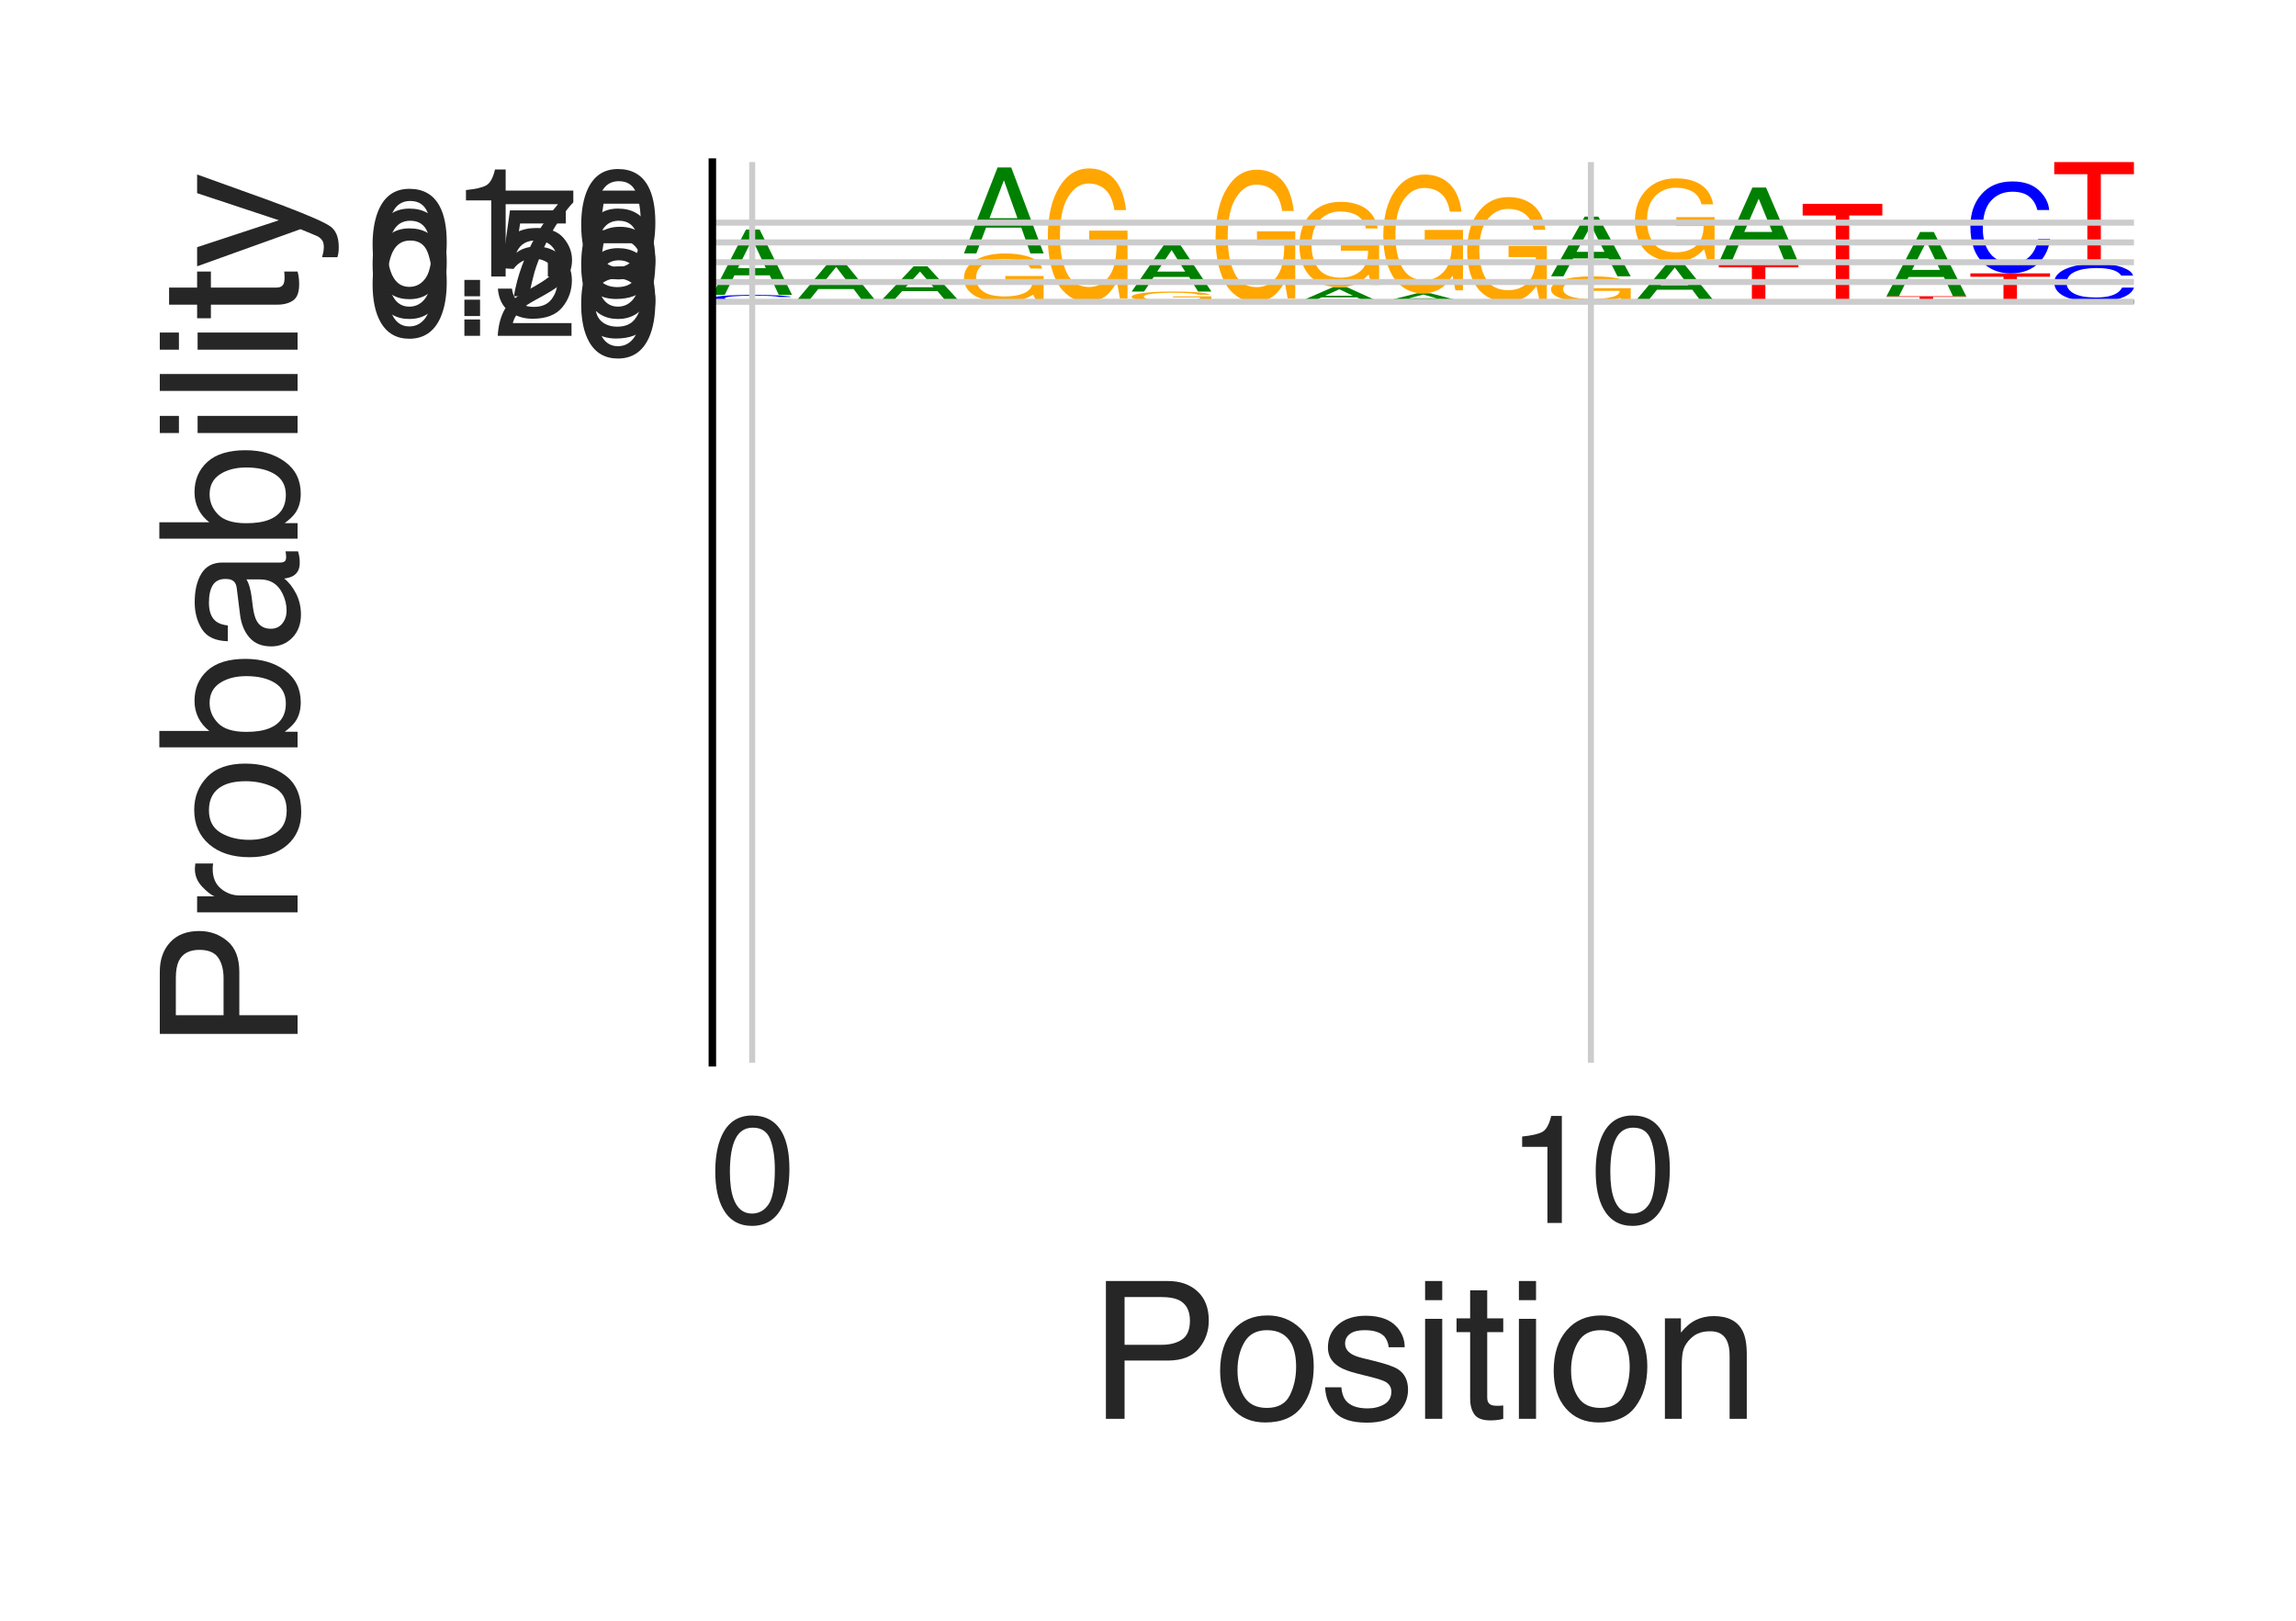 <?xml version="1.0" encoding="utf-8" standalone="no"?>
<!DOCTYPE svg PUBLIC "-//W3C//DTD SVG 1.1//EN"
  "http://www.w3.org/Graphics/SVG/1.1/DTD/svg11.dtd">
<svg height="216pt" version="1.1" viewBox="0 0 306 216" width="306pt" xmlns="http://www.w3.org/2000/svg" xmlns:xlink="http://www.w3.org/1999/xlink">
 <defs>
  <style type="text/css">*{stroke-linecap:butt;stroke-linejoin:round;}</style>
 </defs>
 <g id="figure_1">
  <g id="patch_1">
   <path d="M 0 216 
L 306 216 
L 306 0 
L 0 0 
z
" style="fill:#ffffff;"/>
  </g>
  <g id="axes_1">
   <g id="patch_2">
    <path d="M 94.94 141.64 
L 284.4 141.64 
L 284.4 21.6 
L 94.94 21.6 
z
" style="fill:#ffffff;"/>
   </g>
   <g id="line2d_1">
    <path clip-path="url(#p1df27d1eb1)" d="M 94.94 40.218 
L 284.4 40.218 
" style="fill:none;stroke:#000000;stroke-linecap:round;stroke-width:0.5;"/>
   </g>
   <g id="patch_3">
    <path clip-path="url(#p1df27d1eb1)" d="M 100.523 39.302 
Q 102.797 39.302 104.051 39.389 
Q 105.306 39.476 105.444 39.587 
L 103.864 39.587 
Q 103.595 39.503 102.792 39.454 
Q 101.989 39.405 100.539 39.405 
Q 98.771 39.405 97.683 39.495 
Q 96.596 39.585 96.596 39.772 
Q 96.596 39.924 97.576 40.02 
Q 98.56 40.115 100.508 40.115 
Q 102.299 40.115 103.238 40.014 
Q 103.733 39.962 103.978 39.876 
L 105.559 39.876 
Q 105.347 40.013 104.158 40.106 
Q 102.732 40.218 100.312 40.218 
Q 98.226 40.218 96.807 40.126 
Q 94.94 40.005 94.94 39.751 
Q 94.94 39.559 96.343 39.436 
Q 97.858 39.302 100.523 39.302 
z
M 100.197 39.302 
L 100.197 39.302 
z
" style="fill:#0000ff;"/>
   </g>
   <g id="patch_4">
    <path clip-path="url(#p1df27d1eb1)" d="M 102.068 35.735 
L 100.261 31.888 
L 98.34 35.735 
L 102.068 35.735 
z
M 99.419 30.595 
L 101.241 30.595 
L 105.559 39.302 
L 103.791 39.302 
L 102.586 36.694 
L 97.879 36.694 
L 96.591 39.302 
L 94.94 39.302 
L 99.419 30.595 
z
M 100.253 30.595 
L 100.253 30.595 
z
" style="fill:#008000;"/>
   </g>
   <g id="patch_5">
    <path clip-path="url(#p1df27d1eb1)" d="M 116.736 40.116 
L 116.736 40.128 
L 112.326 40.128 
L 112.326 40.218 
L 110.528 40.218 
L 110.528 40.128 
L 106.118 40.128 
L 106.118 40.116 
L 116.736 40.116 
z
" style="fill:#ff0000;"/>
   </g>
   <g id="patch_6">
    <path clip-path="url(#p1df27d1eb1)" d="M 113.245 37.933 
L 111.439 35.579 
L 109.518 37.933 
L 113.245 37.933 
z
M 110.596 34.787 
L 112.418 34.787 
L 116.736 40.116 
L 114.969 40.116 
L 113.763 38.52 
L 109.057 38.52 
L 107.769 40.116 
L 106.118 40.116 
L 110.596 34.787 
z
M 111.431 34.787 
L 111.431 34.787 
z
" style="fill:#008000;"/>
   </g>
   <g id="patch_7">
    <path clip-path="url(#p1df27d1eb1)" d="M 124.423 38.28 
L 122.616 36.19 
L 120.696 38.28 
L 124.423 38.28 
z
M 121.774 35.487 
L 123.596 35.487 
L 127.914 40.218 
L 126.146 40.218 
L 124.941 38.801 
L 120.234 38.801 
L 118.946 40.218 
L 117.295 40.218 
L 121.774 35.487 
z
M 122.608 35.487 
L 122.608 35.487 
z
" style="fill:#008000;"/>
   </g>
   <g id="patch_8">
    <path clip-path="url(#p1df27d1eb1)" d="M 133.949 33.781 
Q 135.587 33.781 136.782 34.115 
Q 138.514 34.593 138.902 35.792 
L 137.344 35.792 
Q 137.058 35.122 136.165 34.815 
Q 135.271 34.509 133.909 34.509 
Q 132.296 34.509 131.192 35.147 
Q 130.088 35.784 130.088 37.046 
Q 130.088 38.136 130.997 38.821 
Q 131.909 39.505 133.964 39.505 
Q 135.539 39.505 136.572 39.026 
Q 137.605 38.545 137.628 37.469 
L 133.99 37.469 
L 133.99 36.783 
L 139.091 36.783 
L 139.091 40.056 
L 138.079 40.056 
L 137.699 39.268 
Q 136.901 39.731 136.284 39.91 
Q 135.246 40.218 133.648 40.218 
Q 131.584 40.218 130.096 39.515 
Q 128.473 38.631 128.473 37.091 
Q 128.473 35.555 130.055 34.648 
Q 131.559 33.781 133.949 33.781 
z
M 133.688 33.772 
L 133.688 33.772 
z
" style="fill:#ffa600;"/>
   </g>
   <g id="patch_9">
    <path clip-path="url(#p1df27d1eb1)" d="M 135.6 29.079 
L 133.794 24.02 
L 131.873 29.079 
L 135.6 29.079 
z
M 132.951 22.319 
L 134.773 22.319 
L 139.091 33.772 
L 137.324 33.772 
L 136.119 30.342 
L 131.412 30.342 
L 130.124 33.772 
L 128.473 33.772 
L 132.951 22.319 
z
M 133.786 22.319 
L 133.786 22.319 
z
" style="fill:#008000;"/>
   </g>
   <g id="patch_10">
    <path clip-path="url(#p1df27d1eb1)" d="M 145.127 22.449 
Q 146.765 22.449 147.96 23.368 
Q 149.692 24.689 150.079 27.999 
L 148.522 27.999 
Q 148.236 26.149 147.342 25.303 
Q 146.448 24.457 145.086 24.457 
Q 143.473 24.457 142.37 26.219 
Q 141.266 27.977 141.266 31.46 
Q 141.266 34.469 142.175 36.36 
Q 143.086 38.25 145.142 38.25 
Q 146.717 38.25 147.75 36.926 
Q 148.783 35.598 148.806 32.63 
L 145.167 32.63 
L 145.167 30.736 
L 150.269 30.736 
L 150.269 39.769 
L 149.256 39.769 
L 148.876 37.596 
Q 148.079 38.872 147.461 39.369 
Q 146.423 40.218 144.825 40.218 
Q 142.762 40.218 141.273 38.276 
Q 139.65 35.837 139.65 31.585 
Q 139.65 27.344 141.233 24.839 
Q 142.737 22.449 145.127 22.449 
z
M 144.866 22.423 
L 144.866 22.423 
z
" style="fill:#ffa600;"/>
   </g>
   <g id="patch_11">
    <path clip-path="url(#p1df27d1eb1)" d="M 156.304 38.857 
Q 157.942 38.857 159.138 38.927 
Q 160.869 39.028 161.257 39.282 
L 159.7 39.282 
Q 159.414 39.14 158.52 39.076 
Q 157.626 39.011 156.264 39.011 
Q 154.651 39.011 153.547 39.146 
Q 152.443 39.28 152.443 39.547 
Q 152.443 39.778 153.352 39.923 
Q 154.264 40.067 156.32 40.067 
Q 157.894 40.067 158.927 39.966 
Q 159.96 39.864 159.983 39.637 
L 156.345 39.637 
L 156.345 39.492 
L 161.447 39.492 
L 161.447 40.184 
L 160.434 40.184 
L 160.054 40.017 
Q 159.257 40.115 158.639 40.153 
Q 157.601 40.218 156.003 40.218 
Q 153.94 40.218 152.451 40.069 
Q 150.828 39.883 150.828 39.557 
Q 150.828 39.232 152.41 39.04 
Q 153.914 38.857 156.304 38.857 
z
M 156.044 38.855 
L 156.044 38.855 
z
" style="fill:#ffa600;"/>
   </g>
   <g id="patch_12">
    <path clip-path="url(#p1df27d1eb1)" d="M 157.955 36.196 
L 156.149 33.328 
L 154.228 36.196 
L 157.955 36.196 
z
M 155.307 32.364 
L 157.129 32.364 
L 161.447 38.855 
L 159.679 38.855 
L 158.474 36.911 
L 153.767 36.911 
L 152.479 38.855 
L 150.828 38.855 
L 155.307 32.364 
z
M 156.141 32.364 
L 156.141 32.364 
z
" style="fill:#008000;"/>
   </g>
   <g id="patch_13">
    <path clip-path="url(#p1df27d1eb1)" d="M 167.482 22.617 
Q 169.12 22.617 170.315 23.528 
Q 172.047 24.836 172.434 28.115 
L 170.877 28.115 
Q 170.591 26.282 169.697 25.444 
Q 168.804 24.606 167.441 24.606 
Q 165.829 24.606 164.725 26.351 
Q 163.621 28.093 163.621 31.543 
Q 163.621 34.524 164.53 36.396 
Q 165.441 38.269 167.497 38.269 
Q 169.072 38.269 170.105 36.957 
Q 171.138 35.642 171.161 32.702 
L 167.522 32.702 
L 167.522 30.826 
L 172.624 30.826 
L 172.624 39.774 
L 171.611 39.774 
L 171.232 37.62 
Q 170.434 38.885 169.816 39.377 
Q 168.778 40.218 167.181 40.218 
Q 165.117 40.218 163.628 38.294 
Q 162.005 35.879 162.005 31.667 
Q 162.005 27.466 163.588 24.985 
Q 165.092 22.617 167.482 22.617 
z
M 167.221 22.592 
L 167.221 22.592 
z
" style="fill:#ffa600;"/>
   </g>
   <g id="patch_14">
    <path clip-path="url(#p1df27d1eb1)" d="M 180.311 39.416 
L 178.504 38.552 
L 176.584 39.416 
L 180.311 39.416 
z
M 177.662 38.261 
L 179.484 38.261 
L 183.802 40.218 
L 182.034 40.218 
L 180.829 39.632 
L 176.122 39.632 
L 174.834 40.218 
L 173.183 40.218 
L 177.662 38.261 
z
M 178.496 38.261 
L 178.496 38.261 
z
" style="fill:#008000;"/>
   </g>
   <g id="patch_15">
    <path clip-path="url(#p1df27d1eb1)" d="M 178.66 26.9 
Q 180.298 26.9 181.493 27.488 
Q 183.225 28.332 183.612 30.449 
L 182.055 30.449 
Q 181.769 29.266 180.875 28.725 
Q 179.981 28.184 178.619 28.184 
Q 177.006 28.184 175.902 29.311 
Q 174.798 30.435 174.798 32.662 
Q 174.798 34.586 175.707 35.794 
Q 176.619 37.003 178.675 37.003 
Q 180.25 37.003 181.283 36.157 
Q 182.316 35.308 182.338 33.41 
L 178.7 33.41 
L 178.7 32.199 
L 183.802 32.199 
L 183.802 37.974 
L 182.789 37.974 
L 182.409 36.585 
Q 181.612 37.401 180.994 37.718 
Q 179.956 38.261 178.358 38.261 
Q 176.295 38.261 174.806 37.02 
Q 173.183 35.46 173.183 32.742 
Q 173.183 30.03 174.765 28.429 
Q 176.269 26.9 178.66 26.9 
z
M 178.399 26.884 
L 178.399 26.884 
z
" style="fill:#ffa600;"/>
   </g>
   <g id="patch_16">
    <path clip-path="url(#p1df27d1eb1)" d="M 191.488 39.755 
L 189.682 39.256 
L 187.761 39.755 
L 191.488 39.755 
z
M 188.839 39.088 
L 190.661 39.088 
L 194.979 40.218 
L 193.212 40.218 
L 192.007 39.88 
L 187.3 39.88 
L 186.012 40.218 
L 184.361 40.218 
L 188.839 39.088 
z
M 189.674 39.088 
L 189.674 39.088 
z
" style="fill:#008000;"/>
   </g>
   <g id="patch_17">
    <path clip-path="url(#p1df27d1eb1)" d="M 189.837 23.262 
Q 191.475 23.262 192.67 24.081 
Q 194.402 25.257 194.789 28.205 
L 193.232 28.205 
Q 192.946 26.558 192.052 25.804 
Q 191.159 25.051 189.797 25.051 
Q 188.184 25.051 187.08 26.62 
Q 185.976 28.186 185.976 31.288 
Q 185.976 33.968 186.885 35.652 
Q 187.796 37.335 189.852 37.335 
Q 191.427 37.335 192.46 36.156 
Q 193.493 34.973 193.516 32.33 
L 189.878 32.33 
L 189.878 30.643 
L 194.979 30.643 
L 194.979 38.688 
L 193.967 38.688 
L 193.587 36.752 
Q 192.789 37.889 192.171 38.331 
Q 191.133 39.088 189.536 39.088 
Q 187.472 39.088 185.984 37.358 
Q 184.361 35.186 184.361 31.399 
Q 184.361 27.622 185.943 25.391 
Q 187.447 23.262 189.837 23.262 
z
M 189.576 23.239 
L 189.576 23.239 
z
" style="fill:#ffa600;"/>
   </g>
   <g id="patch_18">
    <path clip-path="url(#p1df27d1eb1)" d="M 201.015 26.268 
Q 202.653 26.268 203.848 26.99 
Q 205.58 28.026 205.967 30.625 
L 204.41 30.625 
Q 204.124 29.173 203.23 28.509 
Q 202.336 27.844 200.974 27.844 
Q 199.361 27.844 198.257 29.228 
Q 197.154 30.608 197.154 33.343 
Q 197.154 35.705 198.063 37.189 
Q 198.974 38.673 201.03 38.673 
Q 202.605 38.673 203.638 37.634 
Q 204.671 36.591 204.694 34.261 
L 201.055 34.261 
L 201.055 32.774 
L 206.157 32.774 
L 206.157 39.866 
L 205.144 39.866 
L 204.764 38.159 
Q 203.967 39.161 203.349 39.551 
Q 202.311 40.218 200.713 40.218 
Q 198.65 40.218 197.161 38.693 
Q 195.538 36.779 195.538 33.441 
Q 195.538 30.111 197.121 28.145 
Q 198.625 26.268 201.015 26.268 
z
M 200.754 26.248 
L 200.754 26.248 
z
" style="fill:#ffa600;"/>
   </g>
   <g id="patch_19">
    <path clip-path="url(#p1df27d1eb1)" d="M 212.192 36.83 
Q 213.83 36.83 215.025 37.005 
Q 216.757 37.257 217.145 37.888 
L 215.588 37.888 
Q 215.301 37.535 214.408 37.374 
Q 213.514 37.213 212.152 37.213 
Q 210.539 37.213 209.435 37.549 
Q 208.331 37.884 208.331 38.548 
Q 208.331 39.122 209.24 39.482 
Q 210.152 39.843 212.207 39.843 
Q 213.782 39.843 214.815 39.59 
Q 215.848 39.337 215.871 38.771 
L 212.233 38.771 
L 212.233 38.41 
L 217.335 38.41 
L 217.335 40.133 
L 216.322 40.133 
L 215.942 39.718 
Q 215.144 39.961 214.527 40.056 
Q 213.489 40.218 211.891 40.218 
Q 209.827 40.218 208.339 39.848 
Q 206.716 39.383 206.716 38.572 
Q 206.716 37.763 208.298 37.286 
Q 209.802 36.83 212.192 36.83 
z
M 211.931 36.825 
L 211.931 36.825 
z
" style="fill:#ffa600;"/>
   </g>
   <g id="patch_20">
    <path clip-path="url(#p1df27d1eb1)" d="M 213.843 33.565 
L 212.037 30.051 
L 210.116 33.565 
L 213.843 33.565 
z
M 211.194 28.869 
L 213.017 28.869 
L 217.335 36.825 
L 215.567 36.825 
L 214.362 34.442 
L 209.655 34.442 
L 208.367 36.825 
L 206.716 36.825 
L 211.194 28.869 
z
M 212.029 28.869 
L 212.029 28.869 
z
" style="fill:#008000;"/>
   </g>
   <g id="patch_21">
    <path clip-path="url(#p1df27d1eb1)" d="M 225.021 38.021 
L 223.214 35.652 
L 221.294 38.021 
L 225.021 38.021 
z
M 222.372 34.855 
L 224.194 34.855 
L 228.512 40.218 
L 226.744 40.218 
L 225.539 38.612 
L 220.833 38.612 
L 219.544 40.218 
L 217.893 40.218 
L 222.372 34.855 
z
M 223.207 34.855 
L 223.207 34.855 
z
" style="fill:#008000;"/>
   </g>
   <g id="patch_22">
    <path clip-path="url(#p1df27d1eb1)" d="M 223.37 23.768 
Q 225.008 23.768 226.203 24.341 
Q 227.935 25.165 228.322 27.231 
L 226.765 27.231 
Q 226.479 26.077 225.585 25.549 
Q 224.691 25.021 223.329 25.021 
Q 221.717 25.021 220.613 26.12 
Q 219.509 27.217 219.509 29.391 
Q 219.509 31.268 220.418 32.447 
Q 221.329 33.627 223.385 33.627 
Q 224.96 33.627 225.993 32.801 
Q 227.026 31.972 227.049 30.12 
L 223.41 30.12 
L 223.41 28.938 
L 228.512 28.938 
L 228.512 34.575 
L 227.499 34.575 
L 227.12 33.219 
Q 226.322 34.015 225.704 34.325 
Q 224.666 34.855 223.069 34.855 
Q 221.005 34.855 219.516 33.643 
Q 217.893 32.122 217.893 29.469 
Q 217.893 26.822 219.476 25.26 
Q 220.98 23.768 223.37 23.768 
z
M 223.109 23.752 
L 223.109 23.752 
z
" style="fill:#ffa600;"/>
   </g>
   <g id="patch_23">
    <path clip-path="url(#p1df27d1eb1)" d="M 239.69 35.01 
L 239.69 35.63 
L 235.28 35.63 
L 235.28 40.218 
L 233.481 40.218 
L 233.481 35.63 
L 229.071 35.63 
L 229.071 35.01 
L 239.69 35.01 
z
" style="fill:#ff0000;"/>
   </g>
   <g id="patch_24">
    <path clip-path="url(#p1df27d1eb1)" d="M 236.198 30.907 
L 234.392 26.483 
L 232.471 30.907 
L 236.198 30.907 
z
M 233.55 24.996 
L 235.372 24.996 
L 239.69 35.01 
L 237.922 35.01 
L 236.717 32.01 
L 232.01 32.01 
L 230.722 35.01 
L 229.071 35.01 
L 233.55 24.996 
z
M 234.384 24.996 
L 234.384 24.996 
z
" style="fill:#008000;"/>
   </g>
   <g id="patch_25">
    <path clip-path="url(#p1df27d1eb1)" d="M 250.867 27.165 
L 250.867 28.72 
L 246.457 28.72 
L 246.457 40.218 
L 244.659 40.218 
L 244.659 28.72 
L 240.249 28.72 
L 240.249 27.165 
L 250.867 27.165 
z
" style="fill:#ff0000;"/>
   </g>
   <g id="patch_26">
    <path clip-path="url(#p1df27d1eb1)" d="M 262.045 39.482 
L 262.045 39.57 
L 257.635 39.57 
L 257.635 40.218 
L 255.836 40.218 
L 255.836 39.57 
L 251.426 39.57 
L 251.426 39.482 
L 262.045 39.482 
z
" style="fill:#ff0000;"/>
   </g>
   <g id="patch_27">
    <path clip-path="url(#p1df27d1eb1)" d="M 258.554 35.973 
L 256.747 32.19 
L 254.827 35.973 
L 258.554 35.973 
z
M 255.905 30.918 
L 257.727 30.918 
L 262.045 39.482 
L 260.277 39.482 
L 259.072 36.917 
L 254.365 36.917 
L 253.077 39.482 
L 251.426 39.482 
L 255.905 30.918 
z
M 256.739 30.918 
L 256.739 30.918 
z
" style="fill:#008000;"/>
   </g>
   <g id="patch_28">
    <path clip-path="url(#p1df27d1eb1)" d="M 273.222 36.433 
L 273.222 36.884 
L 268.812 36.884 
L 268.812 40.218 
L 267.014 40.218 
L 267.014 36.884 
L 262.604 36.884 
L 262.604 36.433 
L 273.222 36.433 
z
" style="fill:#ff0000;"/>
   </g>
   <g id="patch_29">
    <path clip-path="url(#p1df27d1eb1)" d="M 268.187 24.18 
Q 270.461 24.18 271.715 25.345 
Q 272.969 26.509 273.108 27.989 
L 271.527 27.989 
Q 271.259 26.866 270.456 26.21 
Q 269.652 25.551 268.203 25.551 
Q 266.434 25.551 265.347 26.76 
Q 264.26 27.966 264.26 30.459 
Q 264.26 32.505 265.24 33.777 
Q 266.223 35.046 268.171 35.046 
Q 269.963 35.046 270.902 33.708 
Q 271.397 33.004 271.642 31.853 
L 273.222 31.853 
Q 273.011 33.691 271.822 34.935 
Q 270.396 36.433 267.976 36.433 
Q 265.889 36.433 264.471 35.203 
Q 262.604 33.582 262.604 30.191 
Q 262.604 27.619 264.007 25.971 
Q 265.522 24.18 268.187 24.18 
z
M 267.861 24.18 
L 267.861 24.18 
z
" style="fill:#0000ff;"/>
   </g>
   <g id="patch_30">
    <path clip-path="url(#p1df27d1eb1)" d="M 279.364 35.159 
Q 281.638 35.159 282.893 35.64 
Q 284.147 36.121 284.285 36.732 
L 282.705 36.732 
Q 282.436 36.268 281.633 35.997 
Q 280.83 35.725 279.38 35.725 
Q 277.612 35.725 276.525 36.224 
Q 275.437 36.722 275.437 37.752 
Q 275.437 38.596 276.418 39.122 
Q 277.401 39.646 279.349 39.646 
Q 281.14 39.646 282.079 39.093 
Q 282.575 38.802 282.82 38.327 
L 284.4 38.327 
Q 284.189 39.086 283 39.6 
Q 281.573 40.218 279.153 40.218 
Q 277.067 40.218 275.648 39.711 
Q 273.781 39.041 273.781 37.641 
Q 273.781 36.579 275.184 35.899 
Q 276.699 35.159 279.364 35.159 
z
M 279.038 35.159 
L 279.038 35.159 
z
" style="fill:#0000ff;"/>
   </g>
   <g id="patch_31">
    <path clip-path="url(#p1df27d1eb1)" d="M 284.4 21.6 
L 284.4 23.216 
L 279.99 23.216 
L 279.99 35.159 
L 278.191 35.159 
L 278.191 23.216 
L 273.781 23.216 
L 273.781 21.6 
L 284.4 21.6 
z
" style="fill:#ff0000;"/>
   </g>
   <g id="patch_32">
    <path clip-path="url(#p1df27d1eb1)" d="M 100.416 42.597 
Q 102.055 42.597 103.25 42.474 
Q 104.981 42.297 105.369 41.854 
L 103.812 41.854 
Q 103.526 42.102 102.632 42.215 
Q 101.738 42.328 100.376 42.328 
Q 98.763 42.328 97.659 42.092 
Q 96.555 41.857 96.555 41.391 
Q 96.555 40.988 97.464 40.735 
Q 98.376 40.482 100.432 40.482 
Q 102.006 40.482 103.039 40.659 
Q 104.072 40.837 104.095 41.234 
L 100.457 41.234 
L 100.457 41.488 
L 105.559 41.488 
L 105.559 40.278 
L 104.546 40.278 
L 104.166 40.569 
Q 103.369 40.398 102.751 40.332 
Q 101.713 40.218 100.115 40.218 
Q 98.052 40.218 96.563 40.478 
Q 94.94 40.805 94.94 41.374 
Q 94.94 41.942 96.522 42.277 
Q 98.026 42.597 100.416 42.597 
z
M 100.156 42.6 
L 100.156 42.6 
z
" style="fill:none;opacity:0;"/>
   </g>
   <g id="patch_33">
    <path clip-path="url(#p1df27d1eb1)" d="M 105.559 60.397 
L 105.559 58.276 
L 101.149 58.276 
L 101.149 42.6 
L 99.35 42.6 
L 99.35 58.276 
L 94.94 58.276 
L 94.94 60.397 
L 105.559 60.397 
z
" style="fill:none;opacity:0;"/>
   </g>
   <g id="patch_34">
    <path clip-path="url(#p1df27d1eb1)" d="M 111.701 47.704 
Q 113.975 47.704 115.229 47.185 
Q 116.483 46.666 116.622 46.006 
L 115.041 46.006 
Q 114.773 46.507 113.969 46.799 
Q 113.166 47.093 111.716 47.093 
Q 109.948 47.093 108.861 46.554 
Q 107.773 46.016 107.773 44.904 
Q 107.773 43.992 108.754 43.425 
Q 109.737 42.859 111.685 42.859 
Q 113.477 42.859 114.415 43.455 
Q 114.911 43.769 115.156 44.283 
L 116.736 44.283 
Q 116.525 43.463 115.336 42.908 
Q 113.909 42.24 111.49 42.24 
Q 109.403 42.24 107.985 42.789 
Q 106.118 43.512 106.118 45.024 
Q 106.118 46.171 107.521 46.905 
Q 109.036 47.704 111.701 47.704 
z
M 111.375 47.704 
L 111.375 47.704 
z
" style="fill:none;opacity:0;"/>
   </g>
   <g id="patch_35">
    <path clip-path="url(#p1df27d1eb1)" d="M 111.594 42.237 
Q 113.232 42.237 114.427 42.133 
Q 116.159 41.983 116.546 41.607 
L 114.989 41.607 
Q 114.703 41.817 113.809 41.913 
Q 112.916 42.009 111.554 42.009 
Q 109.941 42.009 108.837 41.809 
Q 107.733 41.609 107.733 41.213 
Q 107.733 40.872 108.642 40.657 
Q 109.553 40.442 111.609 40.442 
Q 113.184 40.442 114.217 40.592 
Q 115.25 40.743 115.273 41.081 
L 111.635 41.081 
L 111.635 41.296 
L 116.736 41.296 
L 116.736 40.269 
L 115.724 40.269 
L 115.344 40.516 
Q 114.546 40.371 113.928 40.315 
Q 112.89 40.218 111.293 40.218 
Q 109.229 40.218 107.741 40.439 
Q 106.118 40.716 106.118 41.199 
Q 106.118 41.681 107.7 41.966 
Q 109.204 42.237 111.594 42.237 
z
M 111.333 42.24 
L 111.333 42.24 
z
" style="fill:none;opacity:0;"/>
   </g>
   <g id="patch_36">
    <path clip-path="url(#p1df27d1eb1)" d="M 122.878 46.494 
Q 125.152 46.494 126.407 46.035 
Q 127.661 45.578 127.799 44.995 
L 126.219 44.995 
Q 125.95 45.437 125.147 45.695 
Q 124.344 45.955 122.894 45.955 
Q 121.126 45.955 120.039 45.479 
Q 118.951 45.004 118.951 44.023 
Q 118.951 43.218 119.932 42.717 
Q 120.915 42.217 122.863 42.217 
Q 124.654 42.217 125.593 42.744 
Q 126.088 43.021 126.334 43.474 
L 127.914 43.474 
Q 127.703 42.751 126.514 42.261 
Q 125.087 41.672 122.667 41.672 
Q 120.581 41.672 119.162 42.155 
Q 117.295 42.794 117.295 44.128 
Q 117.295 45.141 118.698 45.789 
Q 120.213 46.494 122.878 46.494 
z
M 122.552 46.494 
L 122.552 46.494 
z
" style="fill:none;opacity:0;"/>
   </g>
   <g id="patch_37">
    <path clip-path="url(#p1df27d1eb1)" d="M 122.772 40.732 
Q 124.41 40.732 125.605 40.706 
Q 127.337 40.668 127.724 40.572 
L 126.167 40.572 
Q 125.881 40.625 124.987 40.65 
Q 124.093 40.674 122.731 40.674 
Q 121.118 40.674 120.014 40.623 
Q 118.911 40.572 118.911 40.472 
Q 118.911 40.385 119.819 40.33 
Q 120.731 40.275 122.787 40.275 
Q 124.362 40.275 125.395 40.313 
Q 126.428 40.352 126.45 40.438 
L 122.812 40.438 
L 122.812 40.493 
L 127.914 40.493 
L 127.914 40.231 
L 126.901 40.231 
L 126.521 40.294 
Q 125.724 40.257 125.106 40.243 
Q 124.068 40.218 122.47 40.218 
Q 120.407 40.218 118.918 40.274 
Q 117.295 40.345 117.295 40.468 
Q 117.295 40.591 118.878 40.663 
Q 120.382 40.732 122.772 40.732 
z
M 122.511 40.733 
L 122.511 40.733 
z
" style="fill:none;opacity:0;"/>
   </g>
   <g id="patch_38">
    <path clip-path="url(#p1df27d1eb1)" d="M 127.914 41.672 
L 127.914 41.56 
L 123.504 41.56 
L 123.504 40.733 
L 121.705 40.733 
L 121.705 41.56 
L 117.295 41.56 
L 117.295 41.672 
L 127.914 41.672 
z
" style="fill:none;opacity:0;"/>
   </g>
   <g id="patch_39">
    <path clip-path="url(#p1df27d1eb1)" d="M 134.056 105.65 
Q 136.33 105.65 137.584 101.145 
Q 138.838 96.65 138.977 90.931 
L 137.396 90.931 
Q 137.128 95.269 136.325 97.805 
Q 135.521 100.352 134.072 100.352 
Q 132.304 100.352 131.216 95.68 
Q 130.129 91.019 130.129 81.382 
Q 130.129 73.479 131.109 68.563 
Q 132.092 63.656 134.04 63.656 
Q 135.832 63.656 136.771 68.827 
Q 137.266 71.55 137.511 75.996 
L 139.091 75.996 
Q 138.88 68.896 137.691 64.087 
Q 136.265 58.299 133.845 58.299 
Q 131.758 58.299 130.34 63.049 
Q 128.473 69.317 128.473 82.42 
Q 128.473 92.36 129.876 98.726 
Q 131.391 105.65 134.056 105.65 
z
M 133.73 105.65 
L 133.73 105.65 
z
" style="fill:none;opacity:0;"/>
   </g>
   <g id="patch_40">
    <path clip-path="url(#p1df27d1eb1)" d="M 139.091 58.299 
L 139.091 56.145 
L 134.681 56.145 
L 134.681 40.218 
L 132.883 40.218 
L 132.883 56.145 
L 128.473 56.145 
L 128.473 58.299 
L 139.091 58.299 
z
" style="fill:none;opacity:0;"/>
   </g>
   <g id="patch_41">
    <path clip-path="url(#p1df27d1eb1)" d="M 146.778 45.954 
L 144.971 52.138 
L 143.051 45.954 
L 146.778 45.954 
z
M 144.129 54.218 
L 145.951 54.218 
L 150.269 40.218 
L 148.501 40.218 
L 147.296 44.411 
L 142.589 44.411 
L 141.301 40.218 
L 139.65 40.218 
L 144.129 54.218 
z
M 144.964 54.218 
L 144.964 54.218 
z
" style="fill:none;opacity:0;"/>
   </g>
   <g id="patch_42">
    <path clip-path="url(#p1df27d1eb1)" d="M 145.233 71.309 
Q 147.507 71.309 148.762 69.683 
Q 150.016 68.061 150.154 65.996 
L 148.574 65.996 
Q 148.305 67.562 147.502 68.478 
Q 146.699 69.397 145.249 69.397 
Q 143.481 69.397 142.394 67.711 
Q 141.306 66.028 141.306 62.55 
Q 141.306 59.697 142.287 57.922 
Q 143.27 56.151 145.218 56.151 
Q 147.009 56.151 147.948 58.018 
Q 148.444 59.001 148.689 60.605 
L 150.269 60.605 
Q 150.058 58.043 148.869 56.307 
Q 147.442 54.218 145.022 54.218 
Q 142.936 54.218 141.517 55.932 
Q 139.65 58.195 139.65 62.924 
Q 139.65 66.512 141.053 68.81 
Q 142.568 71.309 145.233 71.309 
z
M 144.908 71.309 
L 144.908 71.309 
z
" style="fill:none;opacity:0;"/>
   </g>
   <g id="patch_43">
    <path clip-path="url(#p1df27d1eb1)" d="M 150.269 115.419 
L 150.269 110.164 
L 145.859 110.164 
L 145.859 71.309 
L 144.06 71.309 
L 144.06 110.164 
L 139.65 110.164 
L 139.65 115.419 
L 150.269 115.419 
z
" style="fill:none;opacity:0;"/>
   </g>
   <g id="patch_44">
    <path clip-path="url(#p1df27d1eb1)" d="M 156.411 43.995 
Q 158.685 43.995 159.939 43.635 
Q 161.194 43.277 161.332 42.821 
L 159.752 42.821 
Q 159.483 43.167 158.68 43.369 
Q 157.877 43.572 156.427 43.572 
Q 154.659 43.572 153.571 43.2 
Q 152.484 42.828 152.484 42.059 
Q 152.484 41.429 153.464 41.037 
Q 154.447 40.645 156.395 40.645 
Q 158.187 40.645 159.126 41.058 
Q 159.621 41.275 159.866 41.63 
L 161.447 41.63 
Q 161.235 41.063 160.046 40.68 
Q 158.62 40.218 156.2 40.218 
Q 154.114 40.218 152.695 40.597 
Q 150.828 41.097 150.828 42.142 
Q 150.828 42.935 152.231 43.442 
Q 153.746 43.995 156.411 43.995 
z
M 156.085 43.995 
L 156.085 43.995 
z
" style="fill:none;opacity:0;"/>
   </g>
   <g id="patch_45">
    <path clip-path="url(#p1df27d1eb1)" d="M 161.447 51.92 
L 161.447 50.976 
L 157.037 50.976 
L 157.037 43.995 
L 155.238 43.995 
L 155.238 50.976 
L 150.828 50.976 
L 150.828 51.92 
L 161.447 51.92 
z
" style="fill:none;opacity:0;"/>
   </g>
   <g id="patch_46">
    <path clip-path="url(#p1df27d1eb1)" d="M 169.133 42.183 
L 167.327 44.301 
L 165.406 42.183 
L 169.133 42.183 
z
M 166.484 45.014 
L 168.306 45.014 
L 172.624 40.218 
L 170.857 40.218 
L 169.651 41.654 
L 164.945 41.654 
L 163.656 40.218 
L 162.005 40.218 
L 166.484 45.014 
z
M 167.319 45.014 
L 167.319 45.014 
z
" style="fill:none;opacity:0;"/>
   </g>
   <g id="patch_47">
    <path clip-path="url(#p1df27d1eb1)" d="M 167.589 141.64 
Q 169.863 141.64 171.117 136.823 
Q 172.371 132.016 172.509 125.899 
L 170.929 125.899 
Q 170.661 130.539 169.857 133.251 
Q 169.054 135.974 167.604 135.974 
Q 165.836 135.974 164.749 130.979 
Q 163.661 125.994 163.661 115.689 
Q 163.661 107.237 164.642 101.98 
Q 165.625 96.733 167.573 96.733 
Q 169.365 96.733 170.303 102.262 
Q 170.799 105.174 171.044 109.928 
L 172.624 109.928 
Q 172.413 102.336 171.224 97.194 
Q 169.797 91.004 167.377 91.004 
Q 165.291 91.004 163.873 96.084 
Q 162.005 102.786 162.005 116.799 
Q 162.005 127.428 163.408 134.236 
Q 164.924 141.64 167.589 141.64 
z
M 167.263 141.64 
L 167.263 141.64 
z
" style="fill:none;opacity:0;"/>
   </g>
   <g id="patch_48">
    <path clip-path="url(#p1df27d1eb1)" d="M 172.624 91.004 
L 172.624 85.525 
L 168.214 85.525 
L 168.214 45.014 
L 166.415 45.014 
L 166.415 85.525 
L 162.005 85.525 
L 162.005 91.004 
L 172.624 91.004 
z
" style="fill:none;opacity:0;"/>
   </g>
   <g id="patch_49">
    <path clip-path="url(#p1df27d1eb1)" d="M 178.766 96.366 
Q 181.04 96.366 182.294 91.509 
Q 183.549 86.663 183.687 80.497 
L 182.107 80.497 
Q 181.838 85.174 181.035 87.909 
Q 180.232 90.654 178.782 90.654 
Q 177.014 90.654 175.926 85.618 
Q 174.839 80.592 174.839 70.203 
Q 174.839 61.682 175.819 56.382 
Q 176.803 51.092 178.751 51.092 
Q 180.542 51.092 181.481 56.667 
Q 181.976 59.602 182.221 64.396 
L 183.802 64.396 
Q 183.591 56.741 182.401 51.557 
Q 180.975 45.317 178.555 45.317 
Q 176.469 45.317 175.05 50.438 
Q 173.183 57.195 173.183 71.322 
Q 173.183 82.038 174.586 88.901 
Q 176.101 96.366 178.766 96.366 
z
M 178.44 96.366 
L 178.44 96.366 
z
" style="fill:none;opacity:0;"/>
   </g>
   <g id="patch_50">
    <path clip-path="url(#p1df27d1eb1)" d="M 183.802 45.317 
L 183.802 44.71 
L 179.392 44.71 
L 179.392 40.218 
L 177.593 40.218 
L 177.593 44.71 
L 173.183 44.71 
L 173.183 45.317 
L 183.802 45.317 
z
" style="fill:none;opacity:0;"/>
   </g>
   <g id="patch_51">
    <path clip-path="url(#p1df27d1eb1)" d="M 189.944 86.512 
Q 192.218 86.512 193.472 82.107 
Q 194.726 77.713 194.865 72.121 
L 193.284 72.121 
Q 193.016 76.363 192.213 78.842 
Q 191.409 81.332 189.959 81.332 
Q 188.191 81.332 187.104 76.765 
Q 186.017 72.207 186.017 62.786 
Q 186.017 55.059 186.997 50.252 
Q 187.98 45.456 189.928 45.456 
Q 191.72 45.456 192.658 50.511 
Q 193.154 53.173 193.399 57.52 
L 194.979 57.52 
Q 194.768 50.578 193.579 45.877 
Q 192.153 40.218 189.733 40.218 
Q 187.646 40.218 186.228 44.862 
Q 184.361 50.99 184.361 63.801 
Q 184.361 73.519 185.764 79.742 
Q 187.279 86.512 189.944 86.512 
z
M 189.618 86.512 
L 189.618 86.512 
z
" style="fill:none;opacity:0;"/>
   </g>
   <g id="patch_52">
    <path clip-path="url(#p1df27d1eb1)" d="M 194.979 135.236 
L 194.979 129.43 
L 190.569 129.43 
L 190.569 86.512 
L 188.771 86.512 
L 188.771 129.43 
L 184.361 129.43 
L 184.361 135.236 
L 194.979 135.236 
z
" style="fill:none;opacity:0;"/>
   </g>
   <g id="patch_53">
    <path clip-path="url(#p1df27d1eb1)" d="M 202.666 42 
L 200.859 43.921 
L 198.939 42 
L 202.666 42 
z
M 200.017 44.567 
L 201.839 44.567 
L 206.157 40.218 
L 204.389 40.218 
L 203.184 41.521 
L 198.477 41.521 
L 197.189 40.218 
L 195.538 40.218 
L 200.017 44.567 
z
M 200.851 44.567 
L 200.851 44.567 
z
" style="fill:none;opacity:0;"/>
   </g>
   <g id="patch_54">
    <path clip-path="url(#p1df27d1eb1)" d="M 201.121 54.599 
Q 203.395 54.599 204.65 53.644 
Q 205.904 52.692 206.042 51.48 
L 204.462 51.48 
Q 204.193 52.399 203.39 52.937 
Q 202.587 53.476 201.137 53.476 
Q 199.369 53.476 198.282 52.487 
Q 197.194 51.499 197.194 49.457 
Q 197.194 47.783 198.175 46.741 
Q 199.158 45.702 201.106 45.702 
Q 202.897 45.702 203.836 46.797 
Q 204.332 47.374 204.577 48.316 
L 206.157 48.316 
Q 205.946 46.812 204.757 45.793 
Q 203.33 44.567 200.91 44.567 
Q 198.824 44.567 197.405 45.573 
Q 195.538 46.901 195.538 49.677 
Q 195.538 51.783 196.941 53.132 
Q 198.456 54.599 201.121 54.599 
z
M 200.795 54.599 
L 200.795 54.599 
z
" style="fill:none;opacity:0;"/>
   </g>
   <g id="patch_55">
    <path clip-path="url(#p1df27d1eb1)" d="M 206.157 77.206 
L 206.157 74.513 
L 201.747 74.513 
L 201.747 54.599 
L 199.948 54.599 
L 199.948 74.513 
L 195.538 74.513 
L 195.538 77.206 
L 206.157 77.206 
z
" style="fill:none;opacity:0;"/>
   </g>
   <g id="patch_56">
    <path clip-path="url(#p1df27d1eb1)" d="M 212.299 42.778 
Q 214.573 42.778 215.827 42.534 
Q 217.082 42.291 217.22 41.982 
L 215.639 41.982 
Q 215.371 42.217 214.568 42.354 
Q 213.765 42.492 212.315 42.492 
Q 210.547 42.492 209.459 42.239 
Q 208.372 41.987 208.372 41.466 
Q 208.372 41.039 209.352 40.773 
Q 210.335 40.508 212.283 40.508 
Q 214.075 40.508 215.014 40.787 
Q 215.509 40.935 215.754 41.175 
L 217.335 41.175 
Q 217.123 40.791 215.934 40.531 
Q 214.508 40.218 212.088 40.218 
Q 210.002 40.218 208.583 40.475 
Q 206.716 40.814 206.716 41.522 
Q 206.716 42.06 208.119 42.404 
Q 209.634 42.778 212.299 42.778 
z
M 211.973 42.778 
L 211.973 42.778 
z
" style="fill:none;opacity:0;"/>
   </g>
   <g id="patch_57">
    <path clip-path="url(#p1df27d1eb1)" d="M 217.335 65.955 
L 217.335 63.194 
L 212.925 63.194 
L 212.925 42.778 
L 211.126 42.778 
L 211.126 63.194 
L 206.716 63.194 
L 206.716 65.955 
L 217.335 65.955 
z
" style="fill:none;opacity:0;"/>
   </g>
   <g id="patch_58">
    <path clip-path="url(#p1df27d1eb1)" d="M 223.477 52.851 
Q 225.751 52.851 227.005 51.649 
Q 228.259 50.45 228.397 48.924 
L 226.817 48.924 
Q 226.548 50.082 225.745 50.758 
Q 224.942 51.438 223.492 51.438 
Q 221.724 51.438 220.637 50.191 
Q 219.549 48.948 219.549 46.377 
Q 219.549 44.268 220.53 42.956 
Q 221.513 41.647 223.461 41.647 
Q 225.252 41.647 226.191 43.027 
Q 226.687 43.753 226.932 44.94 
L 228.512 44.94 
Q 228.301 43.045 227.112 41.762 
Q 225.685 40.218 223.265 40.218 
Q 221.179 40.218 219.761 41.485 
Q 217.893 43.158 217.893 46.654 
Q 217.893 49.306 219.296 51.004 
Q 220.811 52.851 223.477 52.851 
z
M 223.151 52.851 
L 223.151 52.851 
z
" style="fill:none;opacity:0;"/>
   </g>
   <g id="patch_59">
    <path clip-path="url(#p1df27d1eb1)" d="M 228.512 94.07 
L 228.512 89.159 
L 224.102 89.159 
L 224.102 52.851 
L 222.303 52.851 
L 222.303 89.159 
L 217.893 89.159 
L 217.893 94.07 
L 228.512 94.07 
z
" style="fill:none;opacity:0;"/>
   </g>
   <g id="patch_60">
    <path clip-path="url(#p1df27d1eb1)" d="M 234.654 87.08 
Q 236.928 87.08 238.182 83.407 
Q 239.437 79.742 239.575 75.079 
L 237.995 75.079 
Q 237.726 78.617 236.923 80.684 
Q 236.12 82.76 234.67 82.76 
Q 232.902 82.76 231.814 78.952 
Q 230.727 75.151 230.727 67.295 
Q 230.727 60.851 231.707 56.843 
Q 232.691 52.843 234.638 52.843 
Q 236.43 52.843 237.369 57.058 
Q 237.864 59.278 238.109 62.903 
L 239.69 62.903 
Q 239.478 57.114 238.289 53.194 
Q 236.863 48.475 234.443 48.475 
Q 232.357 48.475 230.938 52.348 
Q 229.071 57.458 229.071 68.141 
Q 229.071 76.245 230.474 81.435 
Q 231.989 87.08 234.654 87.08 
z
M 234.328 87.08 
L 234.328 87.08 
z
" style="fill:none;opacity:0;"/>
   </g>
   <g id="patch_61">
    <path clip-path="url(#p1df27d1eb1)" d="M 234.547 48.463 
Q 236.186 48.463 237.381 48.037 
Q 239.112 47.424 239.5 45.888 
L 237.943 45.888 
Q 237.657 46.746 236.763 47.139 
Q 235.869 47.531 234.507 47.531 
Q 232.894 47.531 231.79 46.714 
Q 230.686 45.898 230.686 44.282 
Q 230.686 42.886 231.595 42.009 
Q 232.507 41.131 234.563 41.131 
Q 236.137 41.131 237.17 41.746 
Q 238.203 42.362 238.226 43.739 
L 234.588 43.739 
L 234.588 44.618 
L 239.69 44.618 
L 239.69 40.426 
L 238.677 40.426 
L 238.297 41.435 
Q 237.5 40.843 236.882 40.612 
Q 235.844 40.218 234.246 40.218 
Q 232.183 40.218 230.694 41.119 
Q 229.071 42.251 229.071 44.224 
Q 229.071 46.192 230.653 47.354 
Q 232.157 48.463 234.547 48.463 
z
M 234.287 48.475 
L 234.287 48.475 
z
" style="fill:none;opacity:0;"/>
   </g>
   <g id="patch_62">
    <path clip-path="url(#p1df27d1eb1)" d="M 247.376 40.736 
L 245.57 41.294 
L 243.649 40.736 
L 247.376 40.736 
z
M 244.727 41.481 
L 246.549 41.481 
L 250.867 40.218 
L 249.1 40.218 
L 247.894 40.596 
L 243.188 40.596 
L 241.9 40.218 
L 240.249 40.218 
L 244.727 41.481 
z
M 245.562 41.481 
L 245.562 41.481 
z
" style="fill:none;opacity:0;"/>
   </g>
   <g id="patch_63">
    <path clip-path="url(#p1df27d1eb1)" d="M 245.832 53.937 
Q 248.106 53.937 249.36 52.752 
Q 250.614 51.569 250.753 50.065 
L 249.172 50.065 
Q 248.904 51.206 248.1 51.873 
Q 247.297 52.543 245.847 52.543 
Q 244.079 52.543 242.992 51.314 
Q 241.904 50.088 241.904 47.553 
Q 241.904 45.474 242.885 44.181 
Q 243.868 42.89 245.816 42.89 
Q 247.608 42.89 248.546 44.251 
Q 249.042 44.967 249.287 46.136 
L 250.867 46.136 
Q 250.656 44.269 249.467 43.004 
Q 248.04 41.481 245.62 41.481 
Q 243.534 41.481 242.116 42.731 
Q 240.249 44.379 240.249 47.826 
Q 240.249 50.441 241.652 52.116 
Q 243.167 53.937 245.832 53.937 
z
M 245.506 53.937 
L 245.506 53.937 
z
" style="fill:none;opacity:0;"/>
   </g>
   <g id="patch_64">
    <path clip-path="url(#p1df27d1eb1)" d="M 245.725 73.273 
Q 247.363 73.273 248.558 72.272 
Q 250.29 70.836 250.677 67.233 
L 249.12 67.233 
Q 248.834 69.247 247.94 70.167 
Q 247.047 71.088 245.685 71.088 
Q 244.072 71.088 242.968 69.17 
Q 241.864 67.257 241.864 63.467 
Q 241.864 60.193 242.773 58.135 
Q 243.684 56.078 245.74 56.078 
Q 247.315 56.078 248.348 57.519 
Q 249.381 58.964 249.404 62.194 
L 245.766 62.194 
L 245.766 64.255 
L 250.867 64.255 
L 250.867 54.425 
L 249.855 54.425 
L 249.475 56.791 
Q 248.677 55.402 248.059 54.861 
Q 247.021 53.937 245.424 53.937 
Q 243.36 53.937 241.871 56.05 
Q 240.249 58.704 240.249 63.331 
Q 240.249 67.946 241.831 70.671 
Q 243.335 73.273 245.725 73.273 
z
M 245.464 73.301 
L 245.464 73.301 
z
" style="fill:none;opacity:0;"/>
   </g>
   <g id="patch_65">
    <path clip-path="url(#p1df27d1eb1)" d="M 257.009 41.818 
Q 259.283 41.818 260.538 41.666 
Q 261.792 41.514 261.93 41.321 
L 260.35 41.321 
Q 260.081 41.467 259.278 41.553 
Q 258.475 41.639 257.025 41.639 
Q 255.257 41.639 254.169 41.481 
Q 253.082 41.324 253.082 40.998 
Q 253.082 40.731 254.063 40.565 
Q 255.046 40.399 256.994 40.399 
Q 258.785 40.399 259.724 40.574 
Q 260.219 40.666 260.465 40.816 
L 262.045 40.816 
Q 261.834 40.576 260.644 40.414 
Q 259.218 40.218 256.798 40.218 
Q 254.712 40.218 253.293 40.379 
Q 251.426 40.59 251.426 41.033 
Q 251.426 41.369 252.829 41.584 
Q 254.344 41.818 257.009 41.818 
z
M 256.683 41.818 
L 256.683 41.818 
z
" style="fill:none;opacity:0;"/>
   </g>
   <g id="patch_66">
    <path clip-path="url(#p1df27d1eb1)" d="M 256.903 60.393 
Q 258.541 60.393 259.736 59.431 
Q 261.468 58.051 261.855 54.591 
L 260.298 54.591 
Q 260.012 56.525 259.118 57.409 
Q 258.224 58.293 256.862 58.293 
Q 255.249 58.293 254.145 56.452 
Q 253.041 54.614 253.041 50.973 
Q 253.041 47.828 253.95 45.851 
Q 254.862 43.875 256.918 43.875 
Q 258.493 43.875 259.526 45.259 
Q 260.559 46.647 260.581 49.75 
L 256.943 49.75 
L 256.943 51.73 
L 262.045 51.73 
L 262.045 42.287 
L 261.032 42.287 
L 260.652 44.56 
Q 259.855 43.225 259.237 42.706 
Q 258.199 41.818 256.601 41.818 
Q 254.538 41.818 253.049 43.848 
Q 251.426 46.397 251.426 50.842 
Q 251.426 55.275 253.009 57.894 
Q 254.512 60.393 256.903 60.393 
z
M 256.642 60.42 
L 256.642 60.42 
z
" style="fill:none;opacity:0;"/>
   </g>
   <g id="patch_67">
    <path clip-path="url(#p1df27d1eb1)" d="M 269.731 45.924 
L 267.925 52.076 
L 266.004 45.924 
L 269.731 45.924 
z
M 267.082 54.145 
L 268.904 54.145 
L 273.222 40.218 
L 271.455 40.218 
L 270.25 44.389 
L 265.543 44.389 
L 264.255 40.218 
L 262.604 40.218 
L 267.082 54.145 
z
M 267.917 54.145 
L 267.917 54.145 
z
" style="fill:none;opacity:0;"/>
   </g>
   <g id="patch_68">
    <path clip-path="url(#p1df27d1eb1)" d="M 268.08 92.632 
Q 269.718 92.632 270.913 90.64 
Q 272.645 87.78 273.033 80.61 
L 271.475 80.61 
Q 271.189 84.618 270.296 86.45 
Q 269.402 88.282 268.04 88.282 
Q 266.427 88.282 265.323 84.466 
Q 264.219 80.658 264.219 73.114 
Q 264.219 66.597 265.128 62.502 
Q 266.039 58.407 268.095 58.407 
Q 269.67 58.407 270.703 61.275 
Q 271.736 64.151 271.759 70.58 
L 268.121 70.58 
L 268.121 74.683 
L 273.222 74.683 
L 273.222 55.117 
L 272.21 55.117 
L 271.83 59.825 
Q 271.032 57.06 270.415 55.985 
Q 269.376 54.145 267.779 54.145 
Q 265.715 54.145 264.227 58.351 
Q 262.604 63.633 262.604 72.843 
Q 262.604 82.028 264.186 87.454 
Q 265.69 92.632 268.08 92.632 
z
M 267.819 92.688 
L 267.819 92.688 
z
" style="fill:none;opacity:0;"/>
   </g>
   <g id="patch_69">
    <path clip-path="url(#p1df27d1eb1)" d="M 280.909 93.192 
L 279.102 110.084 
L 277.182 93.192 
L 280.909 93.192 
z
M 278.26 115.765 
L 280.082 115.765 
L 284.4 77.525 
L 282.632 77.525 
L 281.427 88.978 
L 276.72 88.978 
L 275.432 77.525 
L 273.781 77.525 
L 278.26 115.765 
z
M 279.095 115.765 
L 279.095 115.765 
z
" style="fill:none;opacity:0;"/>
   </g>
   <g id="patch_70">
    <path clip-path="url(#p1df27d1eb1)" d="M 279.258 77.471 
Q 280.896 77.471 282.091 75.543 
Q 283.823 72.775 284.21 65.835 
L 282.653 65.835 
Q 282.367 69.714 281.473 71.487 
Q 280.579 73.261 279.217 73.261 
Q 277.604 73.261 276.501 69.567 
Q 275.397 65.881 275.397 58.579 
Q 275.397 52.271 276.306 48.307 
Q 277.217 44.344 279.273 44.344 
Q 280.848 44.344 281.881 47.12 
Q 282.914 49.903 282.937 56.126 
L 279.298 56.126 
L 279.298 60.098 
L 284.4 60.098 
L 284.4 41.159 
L 283.387 41.159 
L 283.007 45.716 
Q 282.21 43.04 281.592 41.999 
Q 280.554 40.218 278.956 40.218 
Q 276.893 40.218 275.404 44.29 
Q 273.781 49.402 273.781 58.316 
Q 273.781 67.207 275.364 72.459 
Q 276.868 77.471 279.258 77.471 
z
M 278.997 77.525 
L 278.997 77.525 
z
" style="fill:none;opacity:0;"/>
   </g>
   <g id="matplotlib.axis_1">
    <g id="xtick_1">
     <g id="line2d_2">
      <path clip-path="url(#p1df27d1eb1)" d="M 100.249 141.64 
L 100.249 21.6 
" style="fill:none;stroke:#cccccc;stroke-linecap:round;stroke-width:0.8;"/>
     </g>
     <g id="text_1">
      <!-- 0 -->
      <g style="fill:#262626;" transform="translate(94.688 162.987)scale(0.2 -0.2)">
       <defs>
        <path d="M 1731 4475 
Q 2600 4475 2988 3759 
Q 3288 3206 3288 2244 
Q 3288 1331 3016 734 
Q 2622 -122 1728 -122 
Q 922 -122 528 578 
Q 200 1163 200 2147 
Q 200 2909 397 3456 
Q 766 4475 1731 4475 
z
M 1725 391 
Q 2163 391 2422 778 
Q 2681 1166 2681 2222 
Q 2681 2984 2493 3476 
Q 2306 3969 1766 3969 
Q 1269 3969 1039 3501 
Q 809 3034 809 2125 
Q 809 1441 956 1025 
Q 1181 391 1725 391 
z
" id="Helvetica-30" transform="scale(0.016)"/>
       </defs>
       <use xlink:href="#Helvetica-30"/>
      </g>
     </g>
    </g>
    <g id="xtick_2">
     <g id="line2d_3">
      <path clip-path="url(#p1df27d1eb1)" d="M 212.025 141.64 
L 212.025 21.6 
" style="fill:none;stroke:#cccccc;stroke-linecap:round;stroke-width:0.8;"/>
     </g>
     <g id="text_2">
      <!-- 10 -->
      <g style="fill:#262626;" transform="translate(200.903 162.987)scale(0.2 -0.2)">
       <defs>
        <path d="M 613 3169 
L 613 3600 
Q 1222 3659 1462 3798 
Q 1703 3938 1822 4456 
L 2266 4456 
L 2266 0 
L 1666 0 
L 1666 3169 
L 613 3169 
z
" id="Helvetica-31" transform="scale(0.016)"/>
       </defs>
       <use xlink:href="#Helvetica-31"/>
       <use x="55.615" xlink:href="#Helvetica-30"/>
      </g>
     </g>
    </g>
    <g id="text_3">
     <!-- Position -->
     <g style="fill:#262626;" transform="translate(145.201 189.089)scale(0.25 -0.25)">
      <defs>
       <path d="M 547 4591 
L 2613 4591 
Q 3225 4591 3600 4245 
Q 3975 3900 3975 3275 
Q 3975 2738 3640 2339 
Q 3306 1941 2613 1941 
L 1169 1941 
L 1169 0 
L 547 0 
L 547 4591 
z
M 3347 3272 
Q 3347 3778 2972 3959 
Q 2766 4056 2406 4056 
L 1169 4056 
L 1169 2466 
L 2406 2466 
Q 2825 2466 3086 2644 
Q 3347 2822 3347 3272 
z
" id="Helvetica-50" transform="scale(0.016)"/>
       <path d="M 1741 363 
Q 2300 363 2508 786 
Q 2716 1209 2716 1728 
Q 2716 2197 2566 2491 
Q 2328 2953 1747 2953 
Q 1231 2953 997 2559 
Q 763 2166 763 1609 
Q 763 1075 997 719 
Q 1231 363 1741 363 
z
M 1763 3444 
Q 2409 3444 2856 3012 
Q 3303 2581 3303 1744 
Q 3303 934 2909 406 
Q 2516 -122 1688 -122 
Q 997 -122 590 345 
Q 184 813 184 1600 
Q 184 2444 612 2944 
Q 1041 3444 1763 3444 
z
M 1744 3428 
L 1744 3428 
z
" id="Helvetica-6f" transform="scale(0.016)"/>
       <path d="M 747 1050 
Q 772 769 888 619 
Q 1100 347 1625 347 
Q 1938 347 2175 483 
Q 2413 619 2413 903 
Q 2413 1119 2222 1231 
Q 2100 1300 1741 1391 
L 1294 1503 
Q 866 1609 663 1741 
Q 300 1969 300 2372 
Q 300 2847 642 3140 
Q 984 3434 1563 3434 
Q 2319 3434 2653 2991 
Q 2863 2709 2856 2384 
L 2325 2384 
Q 2309 2575 2191 2731 
Q 1997 2953 1519 2953 
Q 1200 2953 1036 2831 
Q 872 2709 872 2509 
Q 872 2291 1088 2159 
Q 1213 2081 1456 2022 
L 1828 1931 
Q 2434 1784 2641 1647 
Q 2969 1431 2969 969 
Q 2969 522 2630 197 
Q 2291 -128 1597 -128 
Q 850 -128 539 211 
Q 228 550 206 1050 
L 747 1050 
z
M 1578 3428 
L 1578 3428 
z
" id="Helvetica-73" transform="scale(0.016)"/>
       <path d="M 413 3331 
L 984 3331 
L 984 0 
L 413 0 
L 413 3331 
z
M 413 4591 
L 984 4591 
L 984 3953 
L 413 3953 
L 413 4591 
z
" id="Helvetica-69" transform="scale(0.016)"/>
       <path d="M 525 4281 
L 1094 4281 
L 1094 3347 
L 1628 3347 
L 1628 2888 
L 1094 2888 
L 1094 703 
Q 1094 528 1213 469 
Q 1278 434 1431 434 
Q 1472 434 1519 436 
Q 1566 438 1628 444 
L 1628 0 
Q 1531 -28 1426 -40 
Q 1322 -53 1200 -53 
Q 806 -53 665 148 
Q 525 350 525 672 
L 525 2888 
L 72 2888 
L 72 3347 
L 525 3347 
L 525 4281 
z
" id="Helvetica-74" transform="scale(0.016)"/>
       <path d="M 413 3347 
L 947 3347 
L 947 2872 
Q 1184 3166 1450 3294 
Q 1716 3422 2041 3422 
Q 2753 3422 3003 2925 
Q 3141 2653 3141 2147 
L 3141 0 
L 2569 0 
L 2569 2109 
Q 2569 2416 2478 2603 
Q 2328 2916 1934 2916 
Q 1734 2916 1606 2875 
Q 1375 2806 1200 2600 
Q 1059 2434 1017 2257 
Q 975 2081 975 1753 
L 975 0 
L 413 0 
L 413 3347 
z
M 1734 3428 
L 1734 3428 
z
" id="Helvetica-6e" transform="scale(0.016)"/>
      </defs>
      <use xlink:href="#Helvetica-50"/>
      <use x="66.699" xlink:href="#Helvetica-6f"/>
      <use x="122.314" xlink:href="#Helvetica-73"/>
      <use x="172.314" xlink:href="#Helvetica-69"/>
      <use x="194.531" xlink:href="#Helvetica-74"/>
      <use x="222.314" xlink:href="#Helvetica-69"/>
      <use x="244.531" xlink:href="#Helvetica-6f"/>
      <use x="300.146" xlink:href="#Helvetica-6e"/>
     </g>
    </g>
   </g>
   <g id="matplotlib.axis_2">
    <g id="ytick_1">
     <g id="line2d_4">
      <path clip-path="url(#p1df27d1eb1)" d="M 94.94 40.218 
L 284.4 40.218 
" style="fill:none;stroke:#cccccc;stroke-linecap:round;stroke-width:0.8;"/>
     </g>
     <g id="text_4">
      <!-- 0 -->
      <g style="fill:#262626;" transform="translate(76.818 47.392)scale(0.2 -0.2)">
       <use xlink:href="#Helvetica-30"/>
      </g>
     </g>
    </g>
    <g id="ytick_2">
     <g id="line2d_5">
      <path clip-path="url(#p1df27d1eb1)" d="M 94.94 37.582 
L 284.4 37.582 
" style="fill:none;stroke:#cccccc;stroke-linecap:round;stroke-width:0.8;"/>
     </g>
     <g id="text_5">
      <!-- 0.25 -->
      <g style="fill:#262626;" transform="translate(49.018 44.756)scale(0.2 -0.2)">
       <defs>
        <path d="M 547 681 
L 1200 681 
L 1200 0 
L 547 0 
L 547 681 
z
" id="Helvetica-2e" transform="scale(0.016)"/>
        <path d="M 200 0 
Q 231 578 439 1006 
Q 647 1434 1250 1784 
L 1850 2131 
Q 2253 2366 2416 2531 
Q 2672 2791 2672 3125 
Q 2672 3516 2437 3745 
Q 2203 3975 1813 3975 
Q 1234 3975 1013 3538 
Q 894 3303 881 2888 
L 309 2888 
Q 319 3472 525 3841 
Q 891 4491 1816 4491 
Q 2584 4491 2939 4075 
Q 3294 3659 3294 3150 
Q 3294 2613 2916 2231 
Q 2697 2009 2131 1694 
L 1703 1456 
Q 1397 1288 1222 1134 
Q 909 863 828 531 
L 3272 531 
L 3272 0 
L 200 0 
z
" id="Helvetica-32" transform="scale(0.016)"/>
        <path d="M 791 1141 
Q 847 659 1238 475 
Q 1438 381 1700 381 
Q 2200 381 2440 700 
Q 2681 1019 2681 1406 
Q 2681 1875 2395 2131 
Q 2109 2388 1709 2388 
Q 1419 2388 1211 2275 
Q 1003 2163 856 1963 
L 369 1991 
L 709 4400 
L 3034 4400 
L 3034 3856 
L 1131 3856 
L 941 2613 
Q 1097 2731 1238 2791 
Q 1488 2894 1816 2894 
Q 2431 2894 2859 2497 
Q 3288 2100 3288 1491 
Q 3288 856 2895 371 
Q 2503 -113 1644 -113 
Q 1097 -113 676 195 
Q 256 503 206 1141 
L 791 1141 
z
" id="Helvetica-35" transform="scale(0.016)"/>
       </defs>
       <use xlink:href="#Helvetica-30"/>
       <use x="55.615" xlink:href="#Helvetica-2e"/>
       <use x="83.398" xlink:href="#Helvetica-32"/>
       <use x="139.014" xlink:href="#Helvetica-35"/>
      </g>
     </g>
    </g>
    <g id="ytick_3">
     <g id="line2d_6">
      <path clip-path="url(#p1df27d1eb1)" d="M 94.94 34.946 
L 284.4 34.946 
" style="fill:none;stroke:#cccccc;stroke-linecap:round;stroke-width:0.8;"/>
     </g>
     <g id="text_6">
      <!-- 0.50 -->
      <g style="fill:#262626;" transform="translate(49.018 42.12)scale(0.2 -0.2)">
       <use xlink:href="#Helvetica-30"/>
       <use x="55.615" xlink:href="#Helvetica-2e"/>
       <use x="83.398" xlink:href="#Helvetica-35"/>
       <use x="139.014" xlink:href="#Helvetica-30"/>
      </g>
     </g>
    </g>
    <g id="ytick_4">
     <g id="line2d_7">
      <path clip-path="url(#p1df27d1eb1)" d="M 94.94 32.31 
L 284.4 32.31 
" style="fill:none;stroke:#cccccc;stroke-linecap:round;stroke-width:0.8;"/>
     </g>
     <g id="text_7">
      <!-- 0.75 -->
      <g style="fill:#262626;" transform="translate(49.018 39.484)scale(0.2 -0.2)">
       <defs>
        <path d="M 3347 4400 
L 3347 3909 
Q 3131 3700 2773 3181 
Q 2416 2663 2141 2063 
Q 1869 1478 1728 997 
Q 1638 688 1494 0 
L 872 0 
Q 1084 1281 1809 2550 
Q 2238 3294 2709 3834 
L 234 3834 
L 234 4400 
L 3347 4400 
z
" id="Helvetica-37" transform="scale(0.016)"/>
       </defs>
       <use xlink:href="#Helvetica-30"/>
       <use x="55.615" xlink:href="#Helvetica-2e"/>
       <use x="83.398" xlink:href="#Helvetica-37"/>
       <use x="139.014" xlink:href="#Helvetica-35"/>
      </g>
     </g>
    </g>
    <g id="ytick_5">
     <g id="line2d_8">
      <path clip-path="url(#p1df27d1eb1)" d="M 94.94 29.674 
L 284.4 29.674 
" style="fill:none;stroke:#cccccc;stroke-linecap:round;stroke-width:0.8;"/>
     </g>
     <g id="text_8">
      <!-- 1.0 -->
      <g style="fill:#262626;" transform="translate(60.14 36.848)scale(0.2 -0.2)">
       <use xlink:href="#Helvetica-31"/>
       <use x="55.615" xlink:href="#Helvetica-2e"/>
       <use x="83.398" xlink:href="#Helvetica-30"/>
      </g>
     </g>
    </g>
    <g id="text_9">
     <!-- Probability -->
     <g style="fill:#262626;" transform="translate(39.659 139.979)rotate(-90)scale(0.25 -0.25)">
      <defs>
       <path d="M 428 3347 
L 963 3347 
L 963 2769 
Q 1028 2938 1284 3180 
Q 1541 3422 1875 3422 
Q 1891 3422 1928 3419 
Q 1966 3416 2056 3406 
L 2056 2813 
Q 2006 2822 1964 2825 
Q 1922 2828 1872 2828 
Q 1447 2828 1219 2554 
Q 991 2281 991 1925 
L 991 0 
L 428 0 
L 428 3347 
z
" id="Helvetica-72" transform="scale(0.016)"/>
       <path d="M 369 4606 
L 916 4606 
L 916 2941 
Q 1100 3181 1356 3307 
Q 1613 3434 1913 3434 
Q 2538 3434 2927 3004 
Q 3316 2575 3316 1738 
Q 3316 944 2931 419 
Q 2547 -106 1866 -106 
Q 1484 -106 1222 78 
Q 1066 188 888 428 
L 888 0 
L 369 0 
L 369 4606 
z
M 1831 391 
Q 2288 391 2514 753 
Q 2741 1116 2741 1709 
Q 2741 2238 2514 2584 
Q 2288 2931 1847 2931 
Q 1463 2931 1173 2647 
Q 884 2363 884 1709 
Q 884 1238 1003 944 
Q 1225 391 1831 391 
z
" id="Helvetica-62" transform="scale(0.016)"/>
       <path d="M 844 891 
Q 844 647 1022 506 
Q 1200 366 1444 366 
Q 1741 366 2019 503 
Q 2488 731 2488 1250 
L 2488 1703 
Q 2384 1638 2221 1594 
Q 2059 1550 1903 1531 
L 1563 1488 
Q 1256 1447 1103 1359 
Q 844 1213 844 891 
z
M 2206 2028 
Q 2400 2053 2466 2191 
Q 2503 2266 2503 2406 
Q 2503 2694 2298 2823 
Q 2094 2953 1713 2953 
Q 1272 2953 1088 2716 
Q 984 2584 953 2325 
L 428 2325 
Q 444 2944 830 3186 
Q 1216 3428 1725 3428 
Q 2316 3428 2684 3203 
Q 3050 2978 3050 2503 
L 3050 575 
Q 3050 488 3086 434 
Q 3122 381 3238 381 
Q 3275 381 3322 386 
Q 3369 391 3422 400 
L 3422 -16 
Q 3291 -53 3222 -62 
Q 3153 -72 3034 -72 
Q 2744 -72 2613 134 
Q 2544 244 2516 444 
Q 2344 219 2022 53 
Q 1700 -113 1313 -113 
Q 847 -113 551 170 
Q 256 453 256 878 
Q 256 1344 547 1600 
Q 838 1856 1309 1916 
L 2206 2028 
z
M 1741 3428 
L 1741 3428 
z
" id="Helvetica-61" transform="scale(0.016)"/>
       <path d="M 428 4591 
L 991 4591 
L 991 0 
L 428 0 
L 428 4591 
z
" id="Helvetica-6c" transform="scale(0.016)"/>
       <path d="M 2503 3347 
L 3125 3347 
Q 3006 3025 2597 1878 
Q 2291 1016 2084 472 
Q 1597 -809 1397 -1090 
Q 1197 -1372 709 -1372 
Q 591 -1372 527 -1362 
Q 463 -1353 369 -1328 
L 369 -816 
Q 516 -856 581 -865 
Q 647 -875 697 -875 
Q 853 -875 926 -823 
Q 1000 -772 1050 -697 
Q 1066 -672 1162 -440 
Q 1259 -209 1303 -97 
L 66 3347 
L 703 3347 
L 1600 622 
L 2503 3347 
z
M 1597 3428 
L 1597 3428 
z
" id="Helvetica-79" transform="scale(0.016)"/>
      </defs>
      <use xlink:href="#Helvetica-50"/>
      <use x="66.699" xlink:href="#Helvetica-72"/>
      <use x="100" xlink:href="#Helvetica-6f"/>
      <use x="155.615" xlink:href="#Helvetica-62"/>
      <use x="211.23" xlink:href="#Helvetica-61"/>
      <use x="266.846" xlink:href="#Helvetica-62"/>
      <use x="322.461" xlink:href="#Helvetica-69"/>
      <use x="344.678" xlink:href="#Helvetica-6c"/>
      <use x="366.895" xlink:href="#Helvetica-69"/>
      <use x="389.111" xlink:href="#Helvetica-74"/>
      <use x="416.895" xlink:href="#Helvetica-79"/>
     </g>
    </g>
   </g>
   <g id="patch_71">
    <path d="M 94.94 141.64 
L 94.94 21.6 
" style="fill:none;stroke:#000000;stroke-linecap:square;stroke-linejoin:miter;"/>
   </g>
  </g>
 </g>
 <defs>
  <clipPath id="p1df27d1eb1">
   <rect height="120.04" width="189.46" x="94.94" y="21.6"/>
  </clipPath>
 </defs>
</svg>
